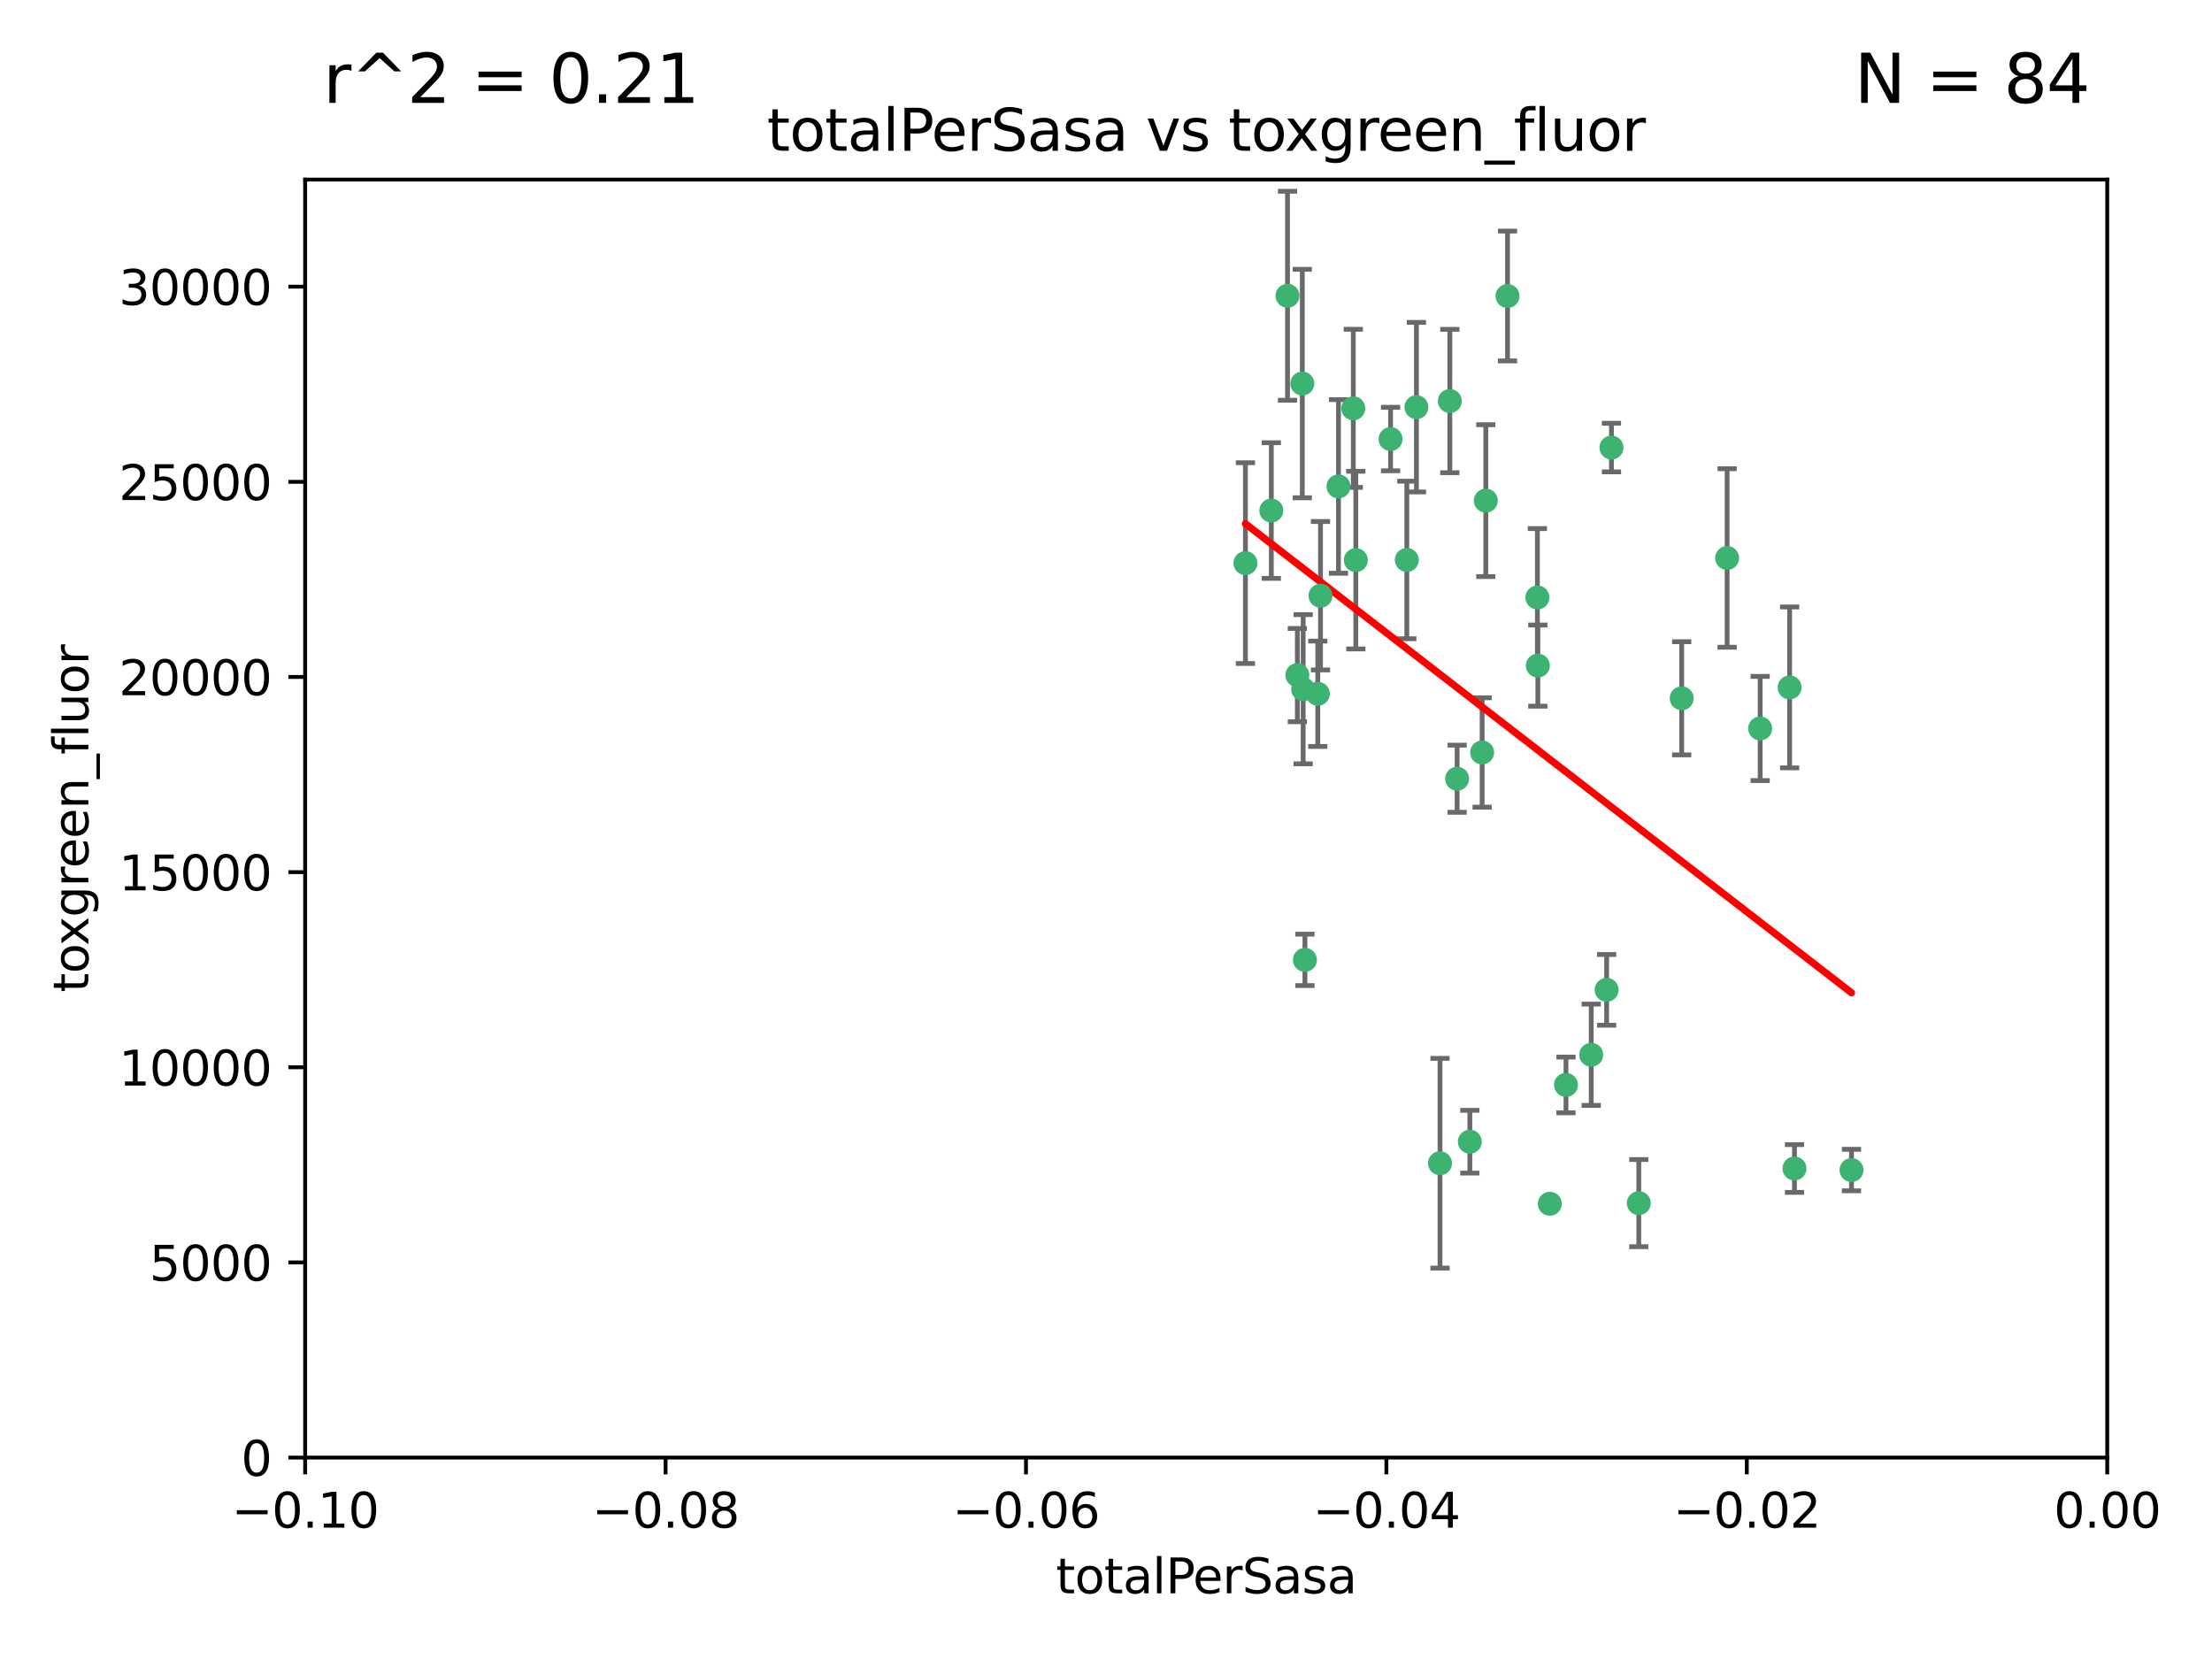 <?xml version="1.0" encoding="utf-8" standalone="no"?>
<!DOCTYPE svg PUBLIC "-//W3C//DTD SVG 1.1//EN"
  "http://www.w3.org/Graphics/SVG/1.1/DTD/svg11.dtd">
<svg xmlns:xlink="http://www.w3.org/1999/xlink" width="460.8pt" height="345.6pt" viewBox="0 0 460.8 345.6" xmlns="http://www.w3.org/2000/svg" version="1.1">
 <defs>
  <style type="text/css">*{stroke-linejoin: round; stroke-linecap: butt}</style>
 </defs>
 <g id="figure_1">
  <g id="patch_1">
   <path d="M 0 345.6 
L 460.8 345.6 
L 460.8 0 
L 0 0 
z
" style="fill: #ffffff"/>
  </g>
  <g id="axes_1">
   <g id="patch_2">
    <path d="M 63.571 303.64 
L 438.975 303.64 
L 438.975 37.411 
L 63.571 37.411 
z
" style="fill: #ffffff"/>
   </g>
   <g id="PathCollection_1">
    <defs>
     <path id="mf9edaa57d3" d="M 0 1.118 
C 0.297 1.118 0.581 1 0.791 0.791 
C 1 0.581 1.118 0.297 1.118 0 
C 1.118 -0.297 1 -0.581 0.791 -0.791 
C 0.581 -1 0.297 -1.118 0 -1.118 
C -0.297 -1.118 -0.581 -1 -0.791 -0.791 
C -1 -0.581 -1.118 -0.297 -1.118 0 
C -1.118 0.297 -1 0.581 -0.791 0.791 
C -0.581 1 -0.297 1.118 0 1.118 
z
" style="stroke: #3cb371"/>
    </defs>
    <g clip-path="url(#pc885de9220)">
     <use xlink:href="#mf9edaa57d3" x="268.211" y="61.614" style="fill: #3cb371; stroke: #3cb371"/>
     <use xlink:href="#mf9edaa57d3" x="275.085" y="124.1" style="fill: #3cb371; stroke: #3cb371"/>
     <use xlink:href="#mf9edaa57d3" x="264.836" y="106.358" style="fill: #3cb371; stroke: #3cb371"/>
     <use xlink:href="#mf9edaa57d3" x="271.293" y="79.9" style="fill: #3cb371; stroke: #3cb371"/>
     <use xlink:href="#mf9edaa57d3" x="281.916" y="85.062" style="fill: #3cb371; stroke: #3cb371"/>
     <use xlink:href="#mf9edaa57d3" x="270.262" y="140.634" style="fill: #3cb371; stroke: #3cb371"/>
     <use xlink:href="#mf9edaa57d3" x="259.444" y="117.306" style="fill: #3cb371; stroke: #3cb371"/>
     <use xlink:href="#mf9edaa57d3" x="278.828" y="101.33" style="fill: #3cb371; stroke: #3cb371"/>
     <use xlink:href="#mf9edaa57d3" x="271.473" y="143.574" style="fill: #3cb371; stroke: #3cb371"/>
     <use xlink:href="#mf9edaa57d3" x="295.068" y="84.817" style="fill: #3cb371; stroke: #3cb371"/>
     <use xlink:href="#mf9edaa57d3" x="282.441" y="116.682" style="fill: #3cb371; stroke: #3cb371"/>
     <use xlink:href="#mf9edaa57d3" x="289.681" y="91.463" style="fill: #3cb371; stroke: #3cb371"/>
     <use xlink:href="#mf9edaa57d3" x="302.023" y="83.54" style="fill: #3cb371; stroke: #3cb371"/>
     <use xlink:href="#mf9edaa57d3" x="299.98" y="242.324" style="fill: #3cb371; stroke: #3cb371"/>
     <use xlink:href="#mf9edaa57d3" x="335.696" y="93.237" style="fill: #3cb371; stroke: #3cb371"/>
     <use xlink:href="#mf9edaa57d3" x="293.065" y="116.65" style="fill: #3cb371; stroke: #3cb371"/>
     <use xlink:href="#mf9edaa57d3" x="314.046" y="61.664" style="fill: #3cb371; stroke: #3cb371"/>
     <use xlink:href="#mf9edaa57d3" x="274.522" y="144.527" style="fill: #3cb371; stroke: #3cb371"/>
     <use xlink:href="#mf9edaa57d3" x="271.842" y="199.958" style="fill: #3cb371; stroke: #3cb371"/>
     <use xlink:href="#mf9edaa57d3" x="309.521" y="104.293" style="fill: #3cb371; stroke: #3cb371"/>
     <use xlink:href="#mf9edaa57d3" x="308.755" y="156.754" style="fill: #3cb371; stroke: #3cb371"/>
     <use xlink:href="#mf9edaa57d3" x="341.39" y="250.635" style="fill: #3cb371; stroke: #3cb371"/>
     <use xlink:href="#mf9edaa57d3" x="320.359" y="138.657" style="fill: #3cb371; stroke: #3cb371"/>
     <use xlink:href="#mf9edaa57d3" x="320.27" y="124.464" style="fill: #3cb371; stroke: #3cb371"/>
     <use xlink:href="#mf9edaa57d3" x="322.853" y="250.767" style="fill: #3cb371; stroke: #3cb371"/>
     <use xlink:href="#mf9edaa57d3" x="306.194" y="237.838" style="fill: #3cb371; stroke: #3cb371"/>
     <use xlink:href="#mf9edaa57d3" x="303.545" y="162.223" style="fill: #3cb371; stroke: #3cb371"/>
     <use xlink:href="#mf9edaa57d3" x="326.223" y="226.007" style="fill: #3cb371; stroke: #3cb371"/>
     <use xlink:href="#mf9edaa57d3" x="334.691" y="206.203" style="fill: #3cb371; stroke: #3cb371"/>
     <use xlink:href="#mf9edaa57d3" x="350.329" y="145.468" style="fill: #3cb371; stroke: #3cb371"/>
     <use xlink:href="#mf9edaa57d3" x="331.48" y="219.726" style="fill: #3cb371; stroke: #3cb371"/>
     <use xlink:href="#mf9edaa57d3" x="372.811" y="143.2" style="fill: #3cb371; stroke: #3cb371"/>
     <use xlink:href="#mf9edaa57d3" x="359.792" y="116.24" style="fill: #3cb371; stroke: #3cb371"/>
     <use xlink:href="#mf9edaa57d3" x="373.823" y="243.416" style="fill: #3cb371; stroke: #3cb371"/>
     <use xlink:href="#mf9edaa57d3" x="385.701" y="243.742" style="fill: #3cb371; stroke: #3cb371"/>
     <use xlink:href="#mf9edaa57d3" x="366.674" y="151.755" style="fill: #3cb371; stroke: #3cb371"/>
    </g>
   </g>
   <g id="matplotlib.axis_1">
    <g id="xtick_1">
     <g id="line2d_1">
      <defs>
       <path id="mcc721083a8" d="M 0 0 
L 0 3.5 
" style="stroke: #000000; stroke-width: 0.8"/>
      </defs>
      <g>
       <use xlink:href="#mcc721083a8" x="63.571" y="303.64" style="stroke: #000000; stroke-width: 0.8"/>
      </g>
     </g>
     <g id="text_1">
      <!-- −0.10 -->
      <g transform="translate(48.249 318.238)scale(0.1 -0.1)">
       <defs>
        <path id="DejaVuSans-2212" d="M 678 2272 
L 4684 2272 
L 4684 1741 
L 678 1741 
L 678 2272 
z
" transform="scale(0.016)"/>
        <path id="DejaVuSans-30" d="M 2034 4250 
Q 1547 4250 1301 3770 
Q 1056 3291 1056 2328 
Q 1056 1369 1301 889 
Q 1547 409 2034 409 
Q 2525 409 2770 889 
Q 3016 1369 3016 2328 
Q 3016 3291 2770 3770 
Q 2525 4250 2034 4250 
z
M 2034 4750 
Q 2819 4750 3233 4129 
Q 3647 3509 3647 2328 
Q 3647 1150 3233 529 
Q 2819 -91 2034 -91 
Q 1250 -91 836 529 
Q 422 1150 422 2328 
Q 422 3509 836 4129 
Q 1250 4750 2034 4750 
z
" transform="scale(0.016)"/>
        <path id="DejaVuSans-2e" d="M 684 794 
L 1344 794 
L 1344 0 
L 684 0 
L 684 794 
z
" transform="scale(0.016)"/>
        <path id="DejaVuSans-31" d="M 794 531 
L 1825 531 
L 1825 4091 
L 703 3866 
L 703 4441 
L 1819 4666 
L 2450 4666 
L 2450 531 
L 3481 531 
L 3481 0 
L 794 0 
L 794 531 
z
" transform="scale(0.016)"/>
       </defs>
       <use xlink:href="#DejaVuSans-2212"/>
       <use xlink:href="#DejaVuSans-30" x="83.789"/>
       <use xlink:href="#DejaVuSans-2e" x="147.412"/>
       <use xlink:href="#DejaVuSans-31" x="179.199"/>
       <use xlink:href="#DejaVuSans-30" x="242.822"/>
      </g>
     </g>
    </g>
    <g id="xtick_2">
     <g id="line2d_2">
      <g>
       <use xlink:href="#mcc721083a8" x="138.652" y="303.64" style="stroke: #000000; stroke-width: 0.8"/>
      </g>
     </g>
     <g id="text_2">
      <!-- −0.08 -->
      <g transform="translate(123.329 318.238)scale(0.1 -0.1)">
       <defs>
        <path id="DejaVuSans-38" d="M 2034 2216 
Q 1584 2216 1326 1975 
Q 1069 1734 1069 1313 
Q 1069 891 1326 650 
Q 1584 409 2034 409 
Q 2484 409 2743 651 
Q 3003 894 3003 1313 
Q 3003 1734 2745 1975 
Q 2488 2216 2034 2216 
z
M 1403 2484 
Q 997 2584 770 2862 
Q 544 3141 544 3541 
Q 544 4100 942 4425 
Q 1341 4750 2034 4750 
Q 2731 4750 3128 4425 
Q 3525 4100 3525 3541 
Q 3525 3141 3298 2862 
Q 3072 2584 2669 2484 
Q 3125 2378 3379 2068 
Q 3634 1759 3634 1313 
Q 3634 634 3220 271 
Q 2806 -91 2034 -91 
Q 1263 -91 848 271 
Q 434 634 434 1313 
Q 434 1759 690 2068 
Q 947 2378 1403 2484 
z
M 1172 3481 
Q 1172 3119 1398 2916 
Q 1625 2713 2034 2713 
Q 2441 2713 2670 2916 
Q 2900 3119 2900 3481 
Q 2900 3844 2670 4047 
Q 2441 4250 2034 4250 
Q 1625 4250 1398 4047 
Q 1172 3844 1172 3481 
z
" transform="scale(0.016)"/>
       </defs>
       <use xlink:href="#DejaVuSans-2212"/>
       <use xlink:href="#DejaVuSans-30" x="83.789"/>
       <use xlink:href="#DejaVuSans-2e" x="147.412"/>
       <use xlink:href="#DejaVuSans-30" x="179.199"/>
       <use xlink:href="#DejaVuSans-38" x="242.822"/>
      </g>
     </g>
    </g>
    <g id="xtick_3">
     <g id="line2d_3">
      <g>
       <use xlink:href="#mcc721083a8" x="213.733" y="303.64" style="stroke: #000000; stroke-width: 0.8"/>
      </g>
     </g>
     <g id="text_3">
      <!-- −0.06 -->
      <g transform="translate(198.41 318.238)scale(0.1 -0.1)">
       <defs>
        <path id="DejaVuSans-36" d="M 2113 2584 
Q 1688 2584 1439 2293 
Q 1191 2003 1191 1497 
Q 1191 994 1439 701 
Q 1688 409 2113 409 
Q 2538 409 2786 701 
Q 3034 994 3034 1497 
Q 3034 2003 2786 2293 
Q 2538 2584 2113 2584 
z
M 3366 4563 
L 3366 3988 
Q 3128 4100 2886 4159 
Q 2644 4219 2406 4219 
Q 1781 4219 1451 3797 
Q 1122 3375 1075 2522 
Q 1259 2794 1537 2939 
Q 1816 3084 2150 3084 
Q 2853 3084 3261 2657 
Q 3669 2231 3669 1497 
Q 3669 778 3244 343 
Q 2819 -91 2113 -91 
Q 1303 -91 875 529 
Q 447 1150 447 2328 
Q 447 3434 972 4092 
Q 1497 4750 2381 4750 
Q 2619 4750 2861 4703 
Q 3103 4656 3366 4563 
z
" transform="scale(0.016)"/>
       </defs>
       <use xlink:href="#DejaVuSans-2212"/>
       <use xlink:href="#DejaVuSans-30" x="83.789"/>
       <use xlink:href="#DejaVuSans-2e" x="147.412"/>
       <use xlink:href="#DejaVuSans-30" x="179.199"/>
       <use xlink:href="#DejaVuSans-36" x="242.822"/>
      </g>
     </g>
    </g>
    <g id="xtick_4">
     <g id="line2d_4">
      <g>
       <use xlink:href="#mcc721083a8" x="288.813" y="303.64" style="stroke: #000000; stroke-width: 0.8"/>
      </g>
     </g>
     <g id="text_4">
      <!-- −0.04 -->
      <g transform="translate(273.491 318.238)scale(0.1 -0.1)">
       <defs>
        <path id="DejaVuSans-34" d="M 2419 4116 
L 825 1625 
L 2419 1625 
L 2419 4116 
z
M 2253 4666 
L 3047 4666 
L 3047 1625 
L 3713 1625 
L 3713 1100 
L 3047 1100 
L 3047 0 
L 2419 0 
L 2419 1100 
L 313 1100 
L 313 1709 
L 2253 4666 
z
" transform="scale(0.016)"/>
       </defs>
       <use xlink:href="#DejaVuSans-2212"/>
       <use xlink:href="#DejaVuSans-30" x="83.789"/>
       <use xlink:href="#DejaVuSans-2e" x="147.412"/>
       <use xlink:href="#DejaVuSans-30" x="179.199"/>
       <use xlink:href="#DejaVuSans-34" x="242.822"/>
      </g>
     </g>
    </g>
    <g id="xtick_5">
     <g id="line2d_5">
      <g>
       <use xlink:href="#mcc721083a8" x="363.894" y="303.64" style="stroke: #000000; stroke-width: 0.8"/>
      </g>
     </g>
     <g id="text_5">
      <!-- −0.02 -->
      <g transform="translate(348.572 318.238)scale(0.1 -0.1)">
       <defs>
        <path id="DejaVuSans-32" d="M 1228 531 
L 3431 531 
L 3431 0 
L 469 0 
L 469 531 
Q 828 903 1448 1529 
Q 2069 2156 2228 2338 
Q 2531 2678 2651 2914 
Q 2772 3150 2772 3378 
Q 2772 3750 2511 3984 
Q 2250 4219 1831 4219 
Q 1534 4219 1204 4116 
Q 875 4013 500 3803 
L 500 4441 
Q 881 4594 1212 4672 
Q 1544 4750 1819 4750 
Q 2544 4750 2975 4387 
Q 3406 4025 3406 3419 
Q 3406 3131 3298 2873 
Q 3191 2616 2906 2266 
Q 2828 2175 2409 1742 
Q 1991 1309 1228 531 
z
" transform="scale(0.016)"/>
       </defs>
       <use xlink:href="#DejaVuSans-2212"/>
       <use xlink:href="#DejaVuSans-30" x="83.789"/>
       <use xlink:href="#DejaVuSans-2e" x="147.412"/>
       <use xlink:href="#DejaVuSans-30" x="179.199"/>
       <use xlink:href="#DejaVuSans-32" x="242.822"/>
      </g>
     </g>
    </g>
    <g id="xtick_6">
     <g id="line2d_6">
      <g>
       <use xlink:href="#mcc721083a8" x="438.975" y="303.64" style="stroke: #000000; stroke-width: 0.8"/>
      </g>
     </g>
     <g id="text_6">
      <!-- 0.00 -->
      <g transform="translate(427.842 318.238)scale(0.1 -0.1)">
       <use xlink:href="#DejaVuSans-30"/>
       <use xlink:href="#DejaVuSans-2e" x="63.623"/>
       <use xlink:href="#DejaVuSans-30" x="95.41"/>
       <use xlink:href="#DejaVuSans-30" x="159.033"/>
      </g>
     </g>
    </g>
    <g id="text_7">
     <!-- totalPerSasa -->
     <g transform="translate(219.968 331.917)scale(0.1 -0.1)">
      <defs>
       <path id="DejaVuSans-74" d="M 1172 4494 
L 1172 3500 
L 2356 3500 
L 2356 3053 
L 1172 3053 
L 1172 1153 
Q 1172 725 1289 603 
Q 1406 481 1766 481 
L 2356 481 
L 2356 0 
L 1766 0 
Q 1100 0 847 248 
Q 594 497 594 1153 
L 594 3053 
L 172 3053 
L 172 3500 
L 594 3500 
L 594 4494 
L 1172 4494 
z
" transform="scale(0.016)"/>
       <path id="DejaVuSans-6f" d="M 1959 3097 
Q 1497 3097 1228 2736 
Q 959 2375 959 1747 
Q 959 1119 1226 758 
Q 1494 397 1959 397 
Q 2419 397 2687 759 
Q 2956 1122 2956 1747 
Q 2956 2369 2687 2733 
Q 2419 3097 1959 3097 
z
M 1959 3584 
Q 2709 3584 3137 3096 
Q 3566 2609 3566 1747 
Q 3566 888 3137 398 
Q 2709 -91 1959 -91 
Q 1206 -91 779 398 
Q 353 888 353 1747 
Q 353 2609 779 3096 
Q 1206 3584 1959 3584 
z
" transform="scale(0.016)"/>
       <path id="DejaVuSans-61" d="M 2194 1759 
Q 1497 1759 1228 1600 
Q 959 1441 959 1056 
Q 959 750 1161 570 
Q 1363 391 1709 391 
Q 2188 391 2477 730 
Q 2766 1069 2766 1631 
L 2766 1759 
L 2194 1759 
z
M 3341 1997 
L 3341 0 
L 2766 0 
L 2766 531 
Q 2569 213 2275 61 
Q 1981 -91 1556 -91 
Q 1019 -91 701 211 
Q 384 513 384 1019 
Q 384 1609 779 1909 
Q 1175 2209 1959 2209 
L 2766 2209 
L 2766 2266 
Q 2766 2663 2505 2880 
Q 2244 3097 1772 3097 
Q 1472 3097 1187 3025 
Q 903 2953 641 2809 
L 641 3341 
Q 956 3463 1253 3523 
Q 1550 3584 1831 3584 
Q 2591 3584 2966 3190 
Q 3341 2797 3341 1997 
z
" transform="scale(0.016)"/>
       <path id="DejaVuSans-6c" d="M 603 4863 
L 1178 4863 
L 1178 0 
L 603 0 
L 603 4863 
z
" transform="scale(0.016)"/>
       <path id="DejaVuSans-50" d="M 1259 4147 
L 1259 2394 
L 2053 2394 
Q 2494 2394 2734 2622 
Q 2975 2850 2975 3272 
Q 2975 3691 2734 3919 
Q 2494 4147 2053 4147 
L 1259 4147 
z
M 628 4666 
L 2053 4666 
Q 2838 4666 3239 4311 
Q 3641 3956 3641 3272 
Q 3641 2581 3239 2228 
Q 2838 1875 2053 1875 
L 1259 1875 
L 1259 0 
L 628 0 
L 628 4666 
z
" transform="scale(0.016)"/>
       <path id="DejaVuSans-65" d="M 3597 1894 
L 3597 1613 
L 953 1613 
Q 991 1019 1311 708 
Q 1631 397 2203 397 
Q 2534 397 2845 478 
Q 3156 559 3463 722 
L 3463 178 
Q 3153 47 2828 -22 
Q 2503 -91 2169 -91 
Q 1331 -91 842 396 
Q 353 884 353 1716 
Q 353 2575 817 3079 
Q 1281 3584 2069 3584 
Q 2775 3584 3186 3129 
Q 3597 2675 3597 1894 
z
M 3022 2063 
Q 3016 2534 2758 2815 
Q 2500 3097 2075 3097 
Q 1594 3097 1305 2825 
Q 1016 2553 972 2059 
L 3022 2063 
z
" transform="scale(0.016)"/>
       <path id="DejaVuSans-72" d="M 2631 2963 
Q 2534 3019 2420 3045 
Q 2306 3072 2169 3072 
Q 1681 3072 1420 2755 
Q 1159 2438 1159 1844 
L 1159 0 
L 581 0 
L 581 3500 
L 1159 3500 
L 1159 2956 
Q 1341 3275 1631 3429 
Q 1922 3584 2338 3584 
Q 2397 3584 2469 3576 
Q 2541 3569 2628 3553 
L 2631 2963 
z
" transform="scale(0.016)"/>
       <path id="DejaVuSans-53" d="M 3425 4513 
L 3425 3897 
Q 3066 4069 2747 4153 
Q 2428 4238 2131 4238 
Q 1616 4238 1336 4038 
Q 1056 3838 1056 3469 
Q 1056 3159 1242 3001 
Q 1428 2844 1947 2747 
L 2328 2669 
Q 3034 2534 3370 2195 
Q 3706 1856 3706 1288 
Q 3706 609 3251 259 
Q 2797 -91 1919 -91 
Q 1588 -91 1214 -16 
Q 841 59 441 206 
L 441 856 
Q 825 641 1194 531 
Q 1563 422 1919 422 
Q 2459 422 2753 634 
Q 3047 847 3047 1241 
Q 3047 1584 2836 1778 
Q 2625 1972 2144 2069 
L 1759 2144 
Q 1053 2284 737 2584 
Q 422 2884 422 3419 
Q 422 4038 858 4394 
Q 1294 4750 2059 4750 
Q 2388 4750 2728 4690 
Q 3069 4631 3425 4513 
z
" transform="scale(0.016)"/>
       <path id="DejaVuSans-73" d="M 2834 3397 
L 2834 2853 
Q 2591 2978 2328 3040 
Q 2066 3103 1784 3103 
Q 1356 3103 1142 2972 
Q 928 2841 928 2578 
Q 928 2378 1081 2264 
Q 1234 2150 1697 2047 
L 1894 2003 
Q 2506 1872 2764 1633 
Q 3022 1394 3022 966 
Q 3022 478 2636 193 
Q 2250 -91 1575 -91 
Q 1294 -91 989 -36 
Q 684 19 347 128 
L 347 722 
Q 666 556 975 473 
Q 1284 391 1588 391 
Q 1994 391 2212 530 
Q 2431 669 2431 922 
Q 2431 1156 2273 1281 
Q 2116 1406 1581 1522 
L 1381 1569 
Q 847 1681 609 1914 
Q 372 2147 372 2553 
Q 372 3047 722 3315 
Q 1072 3584 1716 3584 
Q 2034 3584 2315 3537 
Q 2597 3491 2834 3397 
z
" transform="scale(0.016)"/>
      </defs>
      <use xlink:href="#DejaVuSans-74"/>
      <use xlink:href="#DejaVuSans-6f" x="39.209"/>
      <use xlink:href="#DejaVuSans-74" x="100.391"/>
      <use xlink:href="#DejaVuSans-61" x="139.6"/>
      <use xlink:href="#DejaVuSans-6c" x="200.879"/>
      <use xlink:href="#DejaVuSans-50" x="228.662"/>
      <use xlink:href="#DejaVuSans-65" x="285.34"/>
      <use xlink:href="#DejaVuSans-72" x="346.863"/>
      <use xlink:href="#DejaVuSans-53" x="387.977"/>
      <use xlink:href="#DejaVuSans-61" x="451.453"/>
      <use xlink:href="#DejaVuSans-73" x="512.732"/>
      <use xlink:href="#DejaVuSans-61" x="564.832"/>
     </g>
    </g>
   </g>
   <g id="matplotlib.axis_2">
    <g id="ytick_1">
     <g id="line2d_7">
      <defs>
       <path id="m0c7125bc7c" d="M 0 0 
L -3.5 0 
" style="stroke: #000000; stroke-width: 0.8"/>
      </defs>
      <g>
       <use xlink:href="#m0c7125bc7c" x="63.571" y="303.64" style="stroke: #000000; stroke-width: 0.8"/>
      </g>
     </g>
     <g id="text_8">
      <!-- 0 -->
      <g transform="translate(50.209 307.439)scale(0.1 -0.1)">
       <use xlink:href="#DejaVuSans-30"/>
      </g>
     </g>
    </g>
    <g id="ytick_2">
     <g id="line2d_8">
      <g>
       <use xlink:href="#m0c7125bc7c" x="63.571" y="262.986" style="stroke: #000000; stroke-width: 0.8"/>
      </g>
     </g>
     <g id="text_9">
      <!-- 5000 -->
      <g transform="translate(31.121 266.786)scale(0.1 -0.1)">
       <defs>
        <path id="DejaVuSans-35" d="M 691 4666 
L 3169 4666 
L 3169 4134 
L 1269 4134 
L 1269 2991 
Q 1406 3038 1543 3061 
Q 1681 3084 1819 3084 
Q 2600 3084 3056 2656 
Q 3513 2228 3513 1497 
Q 3513 744 3044 326 
Q 2575 -91 1722 -91 
Q 1428 -91 1123 -41 
Q 819 9 494 109 
L 494 744 
Q 775 591 1075 516 
Q 1375 441 1709 441 
Q 2250 441 2565 725 
Q 2881 1009 2881 1497 
Q 2881 1984 2565 2268 
Q 2250 2553 1709 2553 
Q 1456 2553 1204 2497 
Q 953 2441 691 2322 
L 691 4666 
z
" transform="scale(0.016)"/>
       </defs>
       <use xlink:href="#DejaVuSans-35"/>
       <use xlink:href="#DejaVuSans-30" x="63.623"/>
       <use xlink:href="#DejaVuSans-30" x="127.246"/>
       <use xlink:href="#DejaVuSans-30" x="190.869"/>
      </g>
     </g>
    </g>
    <g id="ytick_3">
     <g id="line2d_9">
      <g>
       <use xlink:href="#m0c7125bc7c" x="63.571" y="222.333" style="stroke: #000000; stroke-width: 0.8"/>
      </g>
     </g>
     <g id="text_10">
      <!-- 10000 -->
      <g transform="translate(24.759 226.132)scale(0.1 -0.1)">
       <use xlink:href="#DejaVuSans-31"/>
       <use xlink:href="#DejaVuSans-30" x="63.623"/>
       <use xlink:href="#DejaVuSans-30" x="127.246"/>
       <use xlink:href="#DejaVuSans-30" x="190.869"/>
       <use xlink:href="#DejaVuSans-30" x="254.492"/>
      </g>
     </g>
    </g>
    <g id="ytick_4">
     <g id="line2d_10">
      <g>
       <use xlink:href="#m0c7125bc7c" x="63.571" y="181.679" style="stroke: #000000; stroke-width: 0.8"/>
      </g>
     </g>
     <g id="text_11">
      <!-- 15000 -->
      <g transform="translate(24.759 185.478)scale(0.1 -0.1)">
       <use xlink:href="#DejaVuSans-31"/>
       <use xlink:href="#DejaVuSans-35" x="63.623"/>
       <use xlink:href="#DejaVuSans-30" x="127.246"/>
       <use xlink:href="#DejaVuSans-30" x="190.869"/>
       <use xlink:href="#DejaVuSans-30" x="254.492"/>
      </g>
     </g>
    </g>
    <g id="ytick_5">
     <g id="line2d_11">
      <g>
       <use xlink:href="#m0c7125bc7c" x="63.571" y="141.026" style="stroke: #000000; stroke-width: 0.8"/>
      </g>
     </g>
     <g id="text_12">
      <!-- 20000 -->
      <g transform="translate(24.759 144.825)scale(0.1 -0.1)">
       <use xlink:href="#DejaVuSans-32"/>
       <use xlink:href="#DejaVuSans-30" x="63.623"/>
       <use xlink:href="#DejaVuSans-30" x="127.246"/>
       <use xlink:href="#DejaVuSans-30" x="190.869"/>
       <use xlink:href="#DejaVuSans-30" x="254.492"/>
      </g>
     </g>
    </g>
    <g id="ytick_6">
     <g id="line2d_12">
      <g>
       <use xlink:href="#m0c7125bc7c" x="63.571" y="100.372" style="stroke: #000000; stroke-width: 0.8"/>
      </g>
     </g>
     <g id="text_13">
      <!-- 25000 -->
      <g transform="translate(24.759 104.171)scale(0.1 -0.1)">
       <use xlink:href="#DejaVuSans-32"/>
       <use xlink:href="#DejaVuSans-35" x="63.623"/>
       <use xlink:href="#DejaVuSans-30" x="127.246"/>
       <use xlink:href="#DejaVuSans-30" x="190.869"/>
       <use xlink:href="#DejaVuSans-30" x="254.492"/>
      </g>
     </g>
    </g>
    <g id="ytick_7">
     <g id="line2d_13">
      <g>
       <use xlink:href="#m0c7125bc7c" x="63.571" y="59.718" style="stroke: #000000; stroke-width: 0.8"/>
      </g>
     </g>
     <g id="text_14">
      <!-- 30000 -->
      <g transform="translate(24.759 63.518)scale(0.1 -0.1)">
       <defs>
        <path id="DejaVuSans-33" d="M 2597 2516 
Q 3050 2419 3304 2112 
Q 3559 1806 3559 1356 
Q 3559 666 3084 287 
Q 2609 -91 1734 -91 
Q 1441 -91 1130 -33 
Q 819 25 488 141 
L 488 750 
Q 750 597 1062 519 
Q 1375 441 1716 441 
Q 2309 441 2620 675 
Q 2931 909 2931 1356 
Q 2931 1769 2642 2001 
Q 2353 2234 1838 2234 
L 1294 2234 
L 1294 2753 
L 1863 2753 
Q 2328 2753 2575 2939 
Q 2822 3125 2822 3475 
Q 2822 3834 2567 4026 
Q 2313 4219 1838 4219 
Q 1578 4219 1281 4162 
Q 984 4106 628 3988 
L 628 4550 
Q 988 4650 1302 4700 
Q 1616 4750 1894 4750 
Q 2613 4750 3031 4423 
Q 3450 4097 3450 3541 
Q 3450 3153 3228 2886 
Q 3006 2619 2597 2516 
z
" transform="scale(0.016)"/>
       </defs>
       <use xlink:href="#DejaVuSans-33"/>
       <use xlink:href="#DejaVuSans-30" x="63.623"/>
       <use xlink:href="#DejaVuSans-30" x="127.246"/>
       <use xlink:href="#DejaVuSans-30" x="190.869"/>
       <use xlink:href="#DejaVuSans-30" x="254.492"/>
      </g>
     </g>
    </g>
    <g id="text_15">
     <!-- toxgreen_fluor -->
     <g transform="translate(18.401 206.72)rotate(-90)scale(0.1 -0.1)">
      <defs>
       <path id="DejaVuSans-78" d="M 3513 3500 
L 2247 1797 
L 3578 0 
L 2900 0 
L 1881 1375 
L 863 0 
L 184 0 
L 1544 1831 
L 300 3500 
L 978 3500 
L 1906 2253 
L 2834 3500 
L 3513 3500 
z
" transform="scale(0.016)"/>
       <path id="DejaVuSans-67" d="M 2906 1791 
Q 2906 2416 2648 2759 
Q 2391 3103 1925 3103 
Q 1463 3103 1205 2759 
Q 947 2416 947 1791 
Q 947 1169 1205 825 
Q 1463 481 1925 481 
Q 2391 481 2648 825 
Q 2906 1169 2906 1791 
z
M 3481 434 
Q 3481 -459 3084 -895 
Q 2688 -1331 1869 -1331 
Q 1566 -1331 1297 -1286 
Q 1028 -1241 775 -1147 
L 775 -588 
Q 1028 -725 1275 -790 
Q 1522 -856 1778 -856 
Q 2344 -856 2625 -561 
Q 2906 -266 2906 331 
L 2906 616 
Q 2728 306 2450 153 
Q 2172 0 1784 0 
Q 1141 0 747 490 
Q 353 981 353 1791 
Q 353 2603 747 3093 
Q 1141 3584 1784 3584 
Q 2172 3584 2450 3431 
Q 2728 3278 2906 2969 
L 2906 3500 
L 3481 3500 
L 3481 434 
z
" transform="scale(0.016)"/>
       <path id="DejaVuSans-6e" d="M 3513 2113 
L 3513 0 
L 2938 0 
L 2938 2094 
Q 2938 2591 2744 2837 
Q 2550 3084 2163 3084 
Q 1697 3084 1428 2787 
Q 1159 2491 1159 1978 
L 1159 0 
L 581 0 
L 581 3500 
L 1159 3500 
L 1159 2956 
Q 1366 3272 1645 3428 
Q 1925 3584 2291 3584 
Q 2894 3584 3203 3211 
Q 3513 2838 3513 2113 
z
" transform="scale(0.016)"/>
       <path id="DejaVuSans-5f" d="M 3263 -1063 
L 3263 -1509 
L -63 -1509 
L -63 -1063 
L 3263 -1063 
z
" transform="scale(0.016)"/>
       <path id="DejaVuSans-66" d="M 2375 4863 
L 2375 4384 
L 1825 4384 
Q 1516 4384 1395 4259 
Q 1275 4134 1275 3809 
L 1275 3500 
L 2222 3500 
L 2222 3053 
L 1275 3053 
L 1275 0 
L 697 0 
L 697 3053 
L 147 3053 
L 147 3500 
L 697 3500 
L 697 3744 
Q 697 4328 969 4595 
Q 1241 4863 1831 4863 
L 2375 4863 
z
" transform="scale(0.016)"/>
       <path id="DejaVuSans-75" d="M 544 1381 
L 544 3500 
L 1119 3500 
L 1119 1403 
Q 1119 906 1312 657 
Q 1506 409 1894 409 
Q 2359 409 2629 706 
Q 2900 1003 2900 1516 
L 2900 3500 
L 3475 3500 
L 3475 0 
L 2900 0 
L 2900 538 
Q 2691 219 2414 64 
Q 2138 -91 1772 -91 
Q 1169 -91 856 284 
Q 544 659 544 1381 
z
M 1991 3584 
L 1991 3584 
z
" transform="scale(0.016)"/>
      </defs>
      <use xlink:href="#DejaVuSans-74"/>
      <use xlink:href="#DejaVuSans-6f" x="39.209"/>
      <use xlink:href="#DejaVuSans-78" x="97.266"/>
      <use xlink:href="#DejaVuSans-67" x="156.445"/>
      <use xlink:href="#DejaVuSans-72" x="219.922"/>
      <use xlink:href="#DejaVuSans-65" x="258.785"/>
      <use xlink:href="#DejaVuSans-65" x="320.309"/>
      <use xlink:href="#DejaVuSans-6e" x="381.832"/>
      <use xlink:href="#DejaVuSans-5f" x="445.211"/>
      <use xlink:href="#DejaVuSans-66" x="495.211"/>
      <use xlink:href="#DejaVuSans-6c" x="530.416"/>
      <use xlink:href="#DejaVuSans-75" x="558.199"/>
      <use xlink:href="#DejaVuSans-6f" x="621.578"/>
      <use xlink:href="#DejaVuSans-72" x="682.76"/>
     </g>
    </g>
   </g>
   <g id="LineCollection_1">
    <path d="M 268.211 83.38 
L 268.211 39.848 
" clip-path="url(#pc885de9220)" style="fill: none; stroke: #696969"/>
    <path d="M 275.085 139.562 
L 275.085 108.638 
" clip-path="url(#pc885de9220)" style="fill: none; stroke: #696969"/>
    <path d="M 264.836 120.489 
L 264.836 92.227 
" clip-path="url(#pc885de9220)" style="fill: none; stroke: #696969"/>
    <path d="M 271.293 103.698 
L 271.293 56.102 
" clip-path="url(#pc885de9220)" style="fill: none; stroke: #696969"/>
    <path d="M 281.916 101.528 
L 281.916 68.595 
" clip-path="url(#pc885de9220)" style="fill: none; stroke: #696969"/>
    <path d="M 270.262 150.349 
L 270.262 130.92 
" clip-path="url(#pc885de9220)" style="fill: none; stroke: #696969"/>
    <path d="M 259.444 138.218 
L 259.444 96.393 
" clip-path="url(#pc885de9220)" style="fill: none; stroke: #696969"/>
    <path d="M 278.828 119.415 
L 278.828 83.245 
" clip-path="url(#pc885de9220)" style="fill: none; stroke: #696969"/>
    <path d="M 271.473 159.116 
L 271.473 128.031 
" clip-path="url(#pc885de9220)" style="fill: none; stroke: #696969"/>
    <path d="M 295.068 102.476 
L 295.068 67.157 
" clip-path="url(#pc885de9220)" style="fill: none; stroke: #696969"/>
    <path d="M 282.441 135.19 
L 282.441 98.175 
" clip-path="url(#pc885de9220)" style="fill: none; stroke: #696969"/>
    <path d="M 289.681 98.075 
L 289.681 84.85 
" clip-path="url(#pc885de9220)" style="fill: none; stroke: #696969"/>
    <path d="M 302.023 98.468 
L 302.023 68.613 
" clip-path="url(#pc885de9220)" style="fill: none; stroke: #696969"/>
    <path d="M 299.98 264.166 
L 299.98 220.481 
" clip-path="url(#pc885de9220)" style="fill: none; stroke: #696969"/>
    <path d="M 335.696 98.3 
L 335.696 88.175 
" clip-path="url(#pc885de9220)" style="fill: none; stroke: #696969"/>
    <path d="M 293.065 133.058 
L 293.065 100.243 
" clip-path="url(#pc885de9220)" style="fill: none; stroke: #696969"/>
    <path d="M 314.046 75.185 
L 314.046 48.142 
" clip-path="url(#pc885de9220)" style="fill: none; stroke: #696969"/>
    <path d="M 274.522 155.498 
L 274.522 133.556 
" clip-path="url(#pc885de9220)" style="fill: none; stroke: #696969"/>
    <path d="M 271.842 205.31 
L 271.842 194.605 
" clip-path="url(#pc885de9220)" style="fill: none; stroke: #696969"/>
    <path d="M 309.521 120.111 
L 309.521 88.475 
" clip-path="url(#pc885de9220)" style="fill: none; stroke: #696969"/>
    <path d="M 308.755 168.148 
L 308.755 145.359 
" clip-path="url(#pc885de9220)" style="fill: none; stroke: #696969"/>
    <path d="M 341.39 259.717 
L 341.39 241.553 
" clip-path="url(#pc885de9220)" style="fill: none; stroke: #696969"/>
    <path d="M 320.359 147.112 
L 320.359 130.202 
" clip-path="url(#pc885de9220)" style="fill: none; stroke: #696969"/>
    <path d="M 320.27 138.816 
L 320.27 110.112 
" clip-path="url(#pc885de9220)" style="fill: none; stroke: #696969"/>
    <path d="M 322.853 251.458 
L 322.853 250.077 
" clip-path="url(#pc885de9220)" style="fill: none; stroke: #696969"/>
    <path d="M 306.194 244.374 
L 306.194 231.301 
" clip-path="url(#pc885de9220)" style="fill: none; stroke: #696969"/>
    <path d="M 303.545 169.217 
L 303.545 155.229 
" clip-path="url(#pc885de9220)" style="fill: none; stroke: #696969"/>
    <path d="M 326.223 231.811 
L 326.223 220.203 
" clip-path="url(#pc885de9220)" style="fill: none; stroke: #696969"/>
    <path d="M 334.691 213.569 
L 334.691 198.836 
" clip-path="url(#pc885de9220)" style="fill: none; stroke: #696969"/>
    <path d="M 350.329 157.254 
L 350.329 133.683 
" clip-path="url(#pc885de9220)" style="fill: none; stroke: #696969"/>
    <path d="M 331.48 230.277 
L 331.48 209.176 
" clip-path="url(#pc885de9220)" style="fill: none; stroke: #696969"/>
    <path d="M 372.811 159.961 
L 372.811 126.439 
" clip-path="url(#pc885de9220)" style="fill: none; stroke: #696969"/>
    <path d="M 359.792 134.83 
L 359.792 97.649 
" clip-path="url(#pc885de9220)" style="fill: none; stroke: #696969"/>
    <path d="M 373.823 248.392 
L 373.823 238.44 
" clip-path="url(#pc885de9220)" style="fill: none; stroke: #696969"/>
    <path d="M 385.701 248.063 
L 385.701 239.42 
" clip-path="url(#pc885de9220)" style="fill: none; stroke: #696969"/>
    <path d="M 366.674 162.606 
L 366.674 140.905 
" clip-path="url(#pc885de9220)" style="fill: none; stroke: #696969"/>
   </g>
   <g id="line2d_14">
    <defs>
     <path id="ma1435a195d" d="M 2 0 
L -2 -0 
" style="stroke: #696969"/>
    </defs>
    <g clip-path="url(#pc885de9220)">
     <use xlink:href="#ma1435a195d" x="268.211" y="83.38" style="fill: #696969; stroke: #696969"/>
     <use xlink:href="#ma1435a195d" x="275.085" y="139.562" style="fill: #696969; stroke: #696969"/>
     <use xlink:href="#ma1435a195d" x="264.836" y="120.489" style="fill: #696969; stroke: #696969"/>
     <use xlink:href="#ma1435a195d" x="271.293" y="103.698" style="fill: #696969; stroke: #696969"/>
     <use xlink:href="#ma1435a195d" x="281.916" y="101.528" style="fill: #696969; stroke: #696969"/>
     <use xlink:href="#ma1435a195d" x="270.262" y="150.349" style="fill: #696969; stroke: #696969"/>
     <use xlink:href="#ma1435a195d" x="259.444" y="138.218" style="fill: #696969; stroke: #696969"/>
     <use xlink:href="#ma1435a195d" x="278.828" y="119.415" style="fill: #696969; stroke: #696969"/>
     <use xlink:href="#ma1435a195d" x="271.473" y="159.116" style="fill: #696969; stroke: #696969"/>
     <use xlink:href="#ma1435a195d" x="295.068" y="102.476" style="fill: #696969; stroke: #696969"/>
     <use xlink:href="#ma1435a195d" x="282.441" y="135.19" style="fill: #696969; stroke: #696969"/>
     <use xlink:href="#ma1435a195d" x="289.681" y="98.075" style="fill: #696969; stroke: #696969"/>
     <use xlink:href="#ma1435a195d" x="302.023" y="98.468" style="fill: #696969; stroke: #696969"/>
     <use xlink:href="#ma1435a195d" x="299.98" y="264.166" style="fill: #696969; stroke: #696969"/>
     <use xlink:href="#ma1435a195d" x="335.696" y="98.3" style="fill: #696969; stroke: #696969"/>
     <use xlink:href="#ma1435a195d" x="293.065" y="133.058" style="fill: #696969; stroke: #696969"/>
     <use xlink:href="#ma1435a195d" x="314.046" y="75.185" style="fill: #696969; stroke: #696969"/>
     <use xlink:href="#ma1435a195d" x="274.522" y="155.498" style="fill: #696969; stroke: #696969"/>
     <use xlink:href="#ma1435a195d" x="271.842" y="205.31" style="fill: #696969; stroke: #696969"/>
     <use xlink:href="#ma1435a195d" x="309.521" y="120.111" style="fill: #696969; stroke: #696969"/>
     <use xlink:href="#ma1435a195d" x="308.755" y="168.148" style="fill: #696969; stroke: #696969"/>
     <use xlink:href="#ma1435a195d" x="341.39" y="259.717" style="fill: #696969; stroke: #696969"/>
     <use xlink:href="#ma1435a195d" x="320.359" y="147.112" style="fill: #696969; stroke: #696969"/>
     <use xlink:href="#ma1435a195d" x="320.27" y="138.816" style="fill: #696969; stroke: #696969"/>
     <use xlink:href="#ma1435a195d" x="322.853" y="251.458" style="fill: #696969; stroke: #696969"/>
     <use xlink:href="#ma1435a195d" x="306.194" y="244.374" style="fill: #696969; stroke: #696969"/>
     <use xlink:href="#ma1435a195d" x="303.545" y="169.217" style="fill: #696969; stroke: #696969"/>
     <use xlink:href="#ma1435a195d" x="326.223" y="231.811" style="fill: #696969; stroke: #696969"/>
     <use xlink:href="#ma1435a195d" x="334.691" y="213.569" style="fill: #696969; stroke: #696969"/>
     <use xlink:href="#ma1435a195d" x="350.329" y="157.254" style="fill: #696969; stroke: #696969"/>
     <use xlink:href="#ma1435a195d" x="331.48" y="230.277" style="fill: #696969; stroke: #696969"/>
     <use xlink:href="#ma1435a195d" x="372.811" y="159.961" style="fill: #696969; stroke: #696969"/>
     <use xlink:href="#ma1435a195d" x="359.792" y="134.83" style="fill: #696969; stroke: #696969"/>
     <use xlink:href="#ma1435a195d" x="373.823" y="248.392" style="fill: #696969; stroke: #696969"/>
     <use xlink:href="#ma1435a195d" x="385.701" y="248.063" style="fill: #696969; stroke: #696969"/>
     <use xlink:href="#ma1435a195d" x="366.674" y="162.606" style="fill: #696969; stroke: #696969"/>
    </g>
   </g>
   <g id="line2d_15">
    <g clip-path="url(#pc885de9220)">
     <use xlink:href="#ma1435a195d" x="268.211" y="39.848" style="fill: #696969; stroke: #696969"/>
     <use xlink:href="#ma1435a195d" x="275.085" y="108.638" style="fill: #696969; stroke: #696969"/>
     <use xlink:href="#ma1435a195d" x="264.836" y="92.227" style="fill: #696969; stroke: #696969"/>
     <use xlink:href="#ma1435a195d" x="271.293" y="56.102" style="fill: #696969; stroke: #696969"/>
     <use xlink:href="#ma1435a195d" x="281.916" y="68.595" style="fill: #696969; stroke: #696969"/>
     <use xlink:href="#ma1435a195d" x="270.262" y="130.92" style="fill: #696969; stroke: #696969"/>
     <use xlink:href="#ma1435a195d" x="259.444" y="96.393" style="fill: #696969; stroke: #696969"/>
     <use xlink:href="#ma1435a195d" x="278.828" y="83.245" style="fill: #696969; stroke: #696969"/>
     <use xlink:href="#ma1435a195d" x="271.473" y="128.031" style="fill: #696969; stroke: #696969"/>
     <use xlink:href="#ma1435a195d" x="295.068" y="67.157" style="fill: #696969; stroke: #696969"/>
     <use xlink:href="#ma1435a195d" x="282.441" y="98.175" style="fill: #696969; stroke: #696969"/>
     <use xlink:href="#ma1435a195d" x="289.681" y="84.85" style="fill: #696969; stroke: #696969"/>
     <use xlink:href="#ma1435a195d" x="302.023" y="68.613" style="fill: #696969; stroke: #696969"/>
     <use xlink:href="#ma1435a195d" x="299.98" y="220.481" style="fill: #696969; stroke: #696969"/>
     <use xlink:href="#ma1435a195d" x="335.696" y="88.175" style="fill: #696969; stroke: #696969"/>
     <use xlink:href="#ma1435a195d" x="293.065" y="100.243" style="fill: #696969; stroke: #696969"/>
     <use xlink:href="#ma1435a195d" x="314.046" y="48.142" style="fill: #696969; stroke: #696969"/>
     <use xlink:href="#ma1435a195d" x="274.522" y="133.556" style="fill: #696969; stroke: #696969"/>
     <use xlink:href="#ma1435a195d" x="271.842" y="194.605" style="fill: #696969; stroke: #696969"/>
     <use xlink:href="#ma1435a195d" x="309.521" y="88.475" style="fill: #696969; stroke: #696969"/>
     <use xlink:href="#ma1435a195d" x="308.755" y="145.359" style="fill: #696969; stroke: #696969"/>
     <use xlink:href="#ma1435a195d" x="341.39" y="241.553" style="fill: #696969; stroke: #696969"/>
     <use xlink:href="#ma1435a195d" x="320.359" y="130.202" style="fill: #696969; stroke: #696969"/>
     <use xlink:href="#ma1435a195d" x="320.27" y="110.112" style="fill: #696969; stroke: #696969"/>
     <use xlink:href="#ma1435a195d" x="322.853" y="250.077" style="fill: #696969; stroke: #696969"/>
     <use xlink:href="#ma1435a195d" x="306.194" y="231.301" style="fill: #696969; stroke: #696969"/>
     <use xlink:href="#ma1435a195d" x="303.545" y="155.229" style="fill: #696969; stroke: #696969"/>
     <use xlink:href="#ma1435a195d" x="326.223" y="220.203" style="fill: #696969; stroke: #696969"/>
     <use xlink:href="#ma1435a195d" x="334.691" y="198.836" style="fill: #696969; stroke: #696969"/>
     <use xlink:href="#ma1435a195d" x="350.329" y="133.683" style="fill: #696969; stroke: #696969"/>
     <use xlink:href="#ma1435a195d" x="331.48" y="209.176" style="fill: #696969; stroke: #696969"/>
     <use xlink:href="#ma1435a195d" x="372.811" y="126.439" style="fill: #696969; stroke: #696969"/>
     <use xlink:href="#ma1435a195d" x="359.792" y="97.649" style="fill: #696969; stroke: #696969"/>
     <use xlink:href="#ma1435a195d" x="373.823" y="238.44" style="fill: #696969; stroke: #696969"/>
     <use xlink:href="#ma1435a195d" x="385.701" y="239.42" style="fill: #696969; stroke: #696969"/>
     <use xlink:href="#ma1435a195d" x="366.674" y="140.905" style="fill: #696969; stroke: #696969"/>
    </g>
   </g>
   <g id="line2d_16">
    <path d="M 268.211 115.887 
L 275.085 121.206 
L 264.836 113.275 
L 271.293 118.272 
L 281.916 126.493 
L 270.262 117.474 
L 259.444 109.102 
L 278.828 124.103 
L 271.473 118.411 
L 295.068 136.671 
L 282.441 126.899 
L 289.681 132.502 
L 302.023 142.053 
L 299.98 140.472 
L 335.696 168.112 
L 293.065 135.121 
L 314.046 151.358 
L 274.522 120.771 
L 271.842 118.696 
L 309.521 147.856 
L 308.755 147.263 
L 341.39 172.519 
L 320.359 156.243 
L 320.27 156.174 
L 322.853 158.173 
L 306.194 145.281 
L 303.545 143.231 
L 326.223 160.781 
L 334.691 167.334 
L 350.329 179.436 
L 331.48 164.849 
L 372.811 196.835 
L 359.792 186.759 
L 373.823 197.618 
L 385.701 206.81 
L 366.674 192.085 
" clip-path="url(#pc885de9220)" style="fill: none; stroke: #ff0000; stroke-width: 1.5; stroke-linecap: square"/>
   </g>
   <g id="line2d_17">
    <defs>
     <path id="m414dda60f2" d="M 0 2 
C 0.53 2 1.039 1.789 1.414 1.414 
C 1.789 1.039 2 0.53 2 0 
C 2 -0.53 1.789 -1.039 1.414 -1.414 
C 1.039 -1.789 0.53 -2 0 -2 
C -0.53 -2 -1.039 -1.789 -1.414 -1.414 
C -1.789 -1.039 -2 -0.53 -2 0 
C -2 0.53 -1.789 1.039 -1.414 1.414 
C -1.039 1.789 -0.53 2 0 2 
z
" style="stroke: #3cb371"/>
    </defs>
    <g clip-path="url(#pc885de9220)">
     <use xlink:href="#m414dda60f2" x="268.211" y="61.614" style="fill: #3cb371; stroke: #3cb371"/>
     <use xlink:href="#m414dda60f2" x="275.085" y="124.1" style="fill: #3cb371; stroke: #3cb371"/>
     <use xlink:href="#m414dda60f2" x="264.836" y="106.358" style="fill: #3cb371; stroke: #3cb371"/>
     <use xlink:href="#m414dda60f2" x="271.293" y="79.9" style="fill: #3cb371; stroke: #3cb371"/>
     <use xlink:href="#m414dda60f2" x="281.916" y="85.062" style="fill: #3cb371; stroke: #3cb371"/>
     <use xlink:href="#m414dda60f2" x="270.262" y="140.634" style="fill: #3cb371; stroke: #3cb371"/>
     <use xlink:href="#m414dda60f2" x="259.444" y="117.306" style="fill: #3cb371; stroke: #3cb371"/>
     <use xlink:href="#m414dda60f2" x="278.828" y="101.33" style="fill: #3cb371; stroke: #3cb371"/>
     <use xlink:href="#m414dda60f2" x="271.473" y="143.574" style="fill: #3cb371; stroke: #3cb371"/>
     <use xlink:href="#m414dda60f2" x="295.068" y="84.817" style="fill: #3cb371; stroke: #3cb371"/>
     <use xlink:href="#m414dda60f2" x="282.441" y="116.682" style="fill: #3cb371; stroke: #3cb371"/>
     <use xlink:href="#m414dda60f2" x="289.681" y="91.463" style="fill: #3cb371; stroke: #3cb371"/>
     <use xlink:href="#m414dda60f2" x="302.023" y="83.54" style="fill: #3cb371; stroke: #3cb371"/>
     <use xlink:href="#m414dda60f2" x="299.98" y="242.324" style="fill: #3cb371; stroke: #3cb371"/>
     <use xlink:href="#m414dda60f2" x="335.696" y="93.237" style="fill: #3cb371; stroke: #3cb371"/>
     <use xlink:href="#m414dda60f2" x="293.065" y="116.65" style="fill: #3cb371; stroke: #3cb371"/>
     <use xlink:href="#m414dda60f2" x="314.046" y="61.664" style="fill: #3cb371; stroke: #3cb371"/>
     <use xlink:href="#m414dda60f2" x="274.522" y="144.527" style="fill: #3cb371; stroke: #3cb371"/>
     <use xlink:href="#m414dda60f2" x="271.842" y="199.958" style="fill: #3cb371; stroke: #3cb371"/>
     <use xlink:href="#m414dda60f2" x="309.521" y="104.293" style="fill: #3cb371; stroke: #3cb371"/>
     <use xlink:href="#m414dda60f2" x="308.755" y="156.754" style="fill: #3cb371; stroke: #3cb371"/>
     <use xlink:href="#m414dda60f2" x="341.39" y="250.635" style="fill: #3cb371; stroke: #3cb371"/>
     <use xlink:href="#m414dda60f2" x="320.359" y="138.657" style="fill: #3cb371; stroke: #3cb371"/>
     <use xlink:href="#m414dda60f2" x="320.27" y="124.464" style="fill: #3cb371; stroke: #3cb371"/>
     <use xlink:href="#m414dda60f2" x="322.853" y="250.767" style="fill: #3cb371; stroke: #3cb371"/>
     <use xlink:href="#m414dda60f2" x="306.194" y="237.838" style="fill: #3cb371; stroke: #3cb371"/>
     <use xlink:href="#m414dda60f2" x="303.545" y="162.223" style="fill: #3cb371; stroke: #3cb371"/>
     <use xlink:href="#m414dda60f2" x="326.223" y="226.007" style="fill: #3cb371; stroke: #3cb371"/>
     <use xlink:href="#m414dda60f2" x="334.691" y="206.203" style="fill: #3cb371; stroke: #3cb371"/>
     <use xlink:href="#m414dda60f2" x="350.329" y="145.468" style="fill: #3cb371; stroke: #3cb371"/>
     <use xlink:href="#m414dda60f2" x="331.48" y="219.726" style="fill: #3cb371; stroke: #3cb371"/>
     <use xlink:href="#m414dda60f2" x="372.811" y="143.2" style="fill: #3cb371; stroke: #3cb371"/>
     <use xlink:href="#m414dda60f2" x="359.792" y="116.24" style="fill: #3cb371; stroke: #3cb371"/>
     <use xlink:href="#m414dda60f2" x="373.823" y="243.416" style="fill: #3cb371; stroke: #3cb371"/>
     <use xlink:href="#m414dda60f2" x="385.701" y="243.742" style="fill: #3cb371; stroke: #3cb371"/>
     <use xlink:href="#m414dda60f2" x="366.674" y="151.755" style="fill: #3cb371; stroke: #3cb371"/>
    </g>
   </g>
   <g id="patch_3">
    <path d="M 63.571 303.64 
L 63.571 37.411 
" style="fill: none; stroke: #000000; stroke-width: 0.8; stroke-linejoin: miter; stroke-linecap: square"/>
   </g>
   <g id="patch_4">
    <path d="M 438.975 303.64 
L 438.975 37.411 
" style="fill: none; stroke: #000000; stroke-width: 0.8; stroke-linejoin: miter; stroke-linecap: square"/>
   </g>
   <g id="patch_5">
    <path d="M 63.571 303.64 
L 438.975 303.64 
" style="fill: none; stroke: #000000; stroke-width: 0.8; stroke-linejoin: miter; stroke-linecap: square"/>
   </g>
   <g id="patch_6">
    <path d="M 63.571 37.411 
L 438.975 37.411 
" style="fill: none; stroke: #000000; stroke-width: 0.8; stroke-linejoin: miter; stroke-linecap: square"/>
   </g>
   <g id="text_16">
    <!-- N = 84 -->
    <g transform="translate(386.302 21.426)scale(0.14 -0.14)">
     <defs>
      <path id="DejaVuSans-4e" d="M 628 4666 
L 1478 4666 
L 3547 763 
L 3547 4666 
L 4159 4666 
L 4159 0 
L 3309 0 
L 1241 3903 
L 1241 0 
L 628 0 
L 628 4666 
z
" transform="scale(0.016)"/>
      <path id="DejaVuSans-20" transform="scale(0.016)"/>
      <path id="DejaVuSans-3d" d="M 678 2906 
L 4684 2906 
L 4684 2381 
L 678 2381 
L 678 2906 
z
M 678 1631 
L 4684 1631 
L 4684 1100 
L 678 1100 
L 678 1631 
z
" transform="scale(0.016)"/>
     </defs>
     <use xlink:href="#DejaVuSans-4e"/>
     <use xlink:href="#DejaVuSans-20" x="74.805"/>
     <use xlink:href="#DejaVuSans-3d" x="106.592"/>
     <use xlink:href="#DejaVuSans-20" x="190.381"/>
     <use xlink:href="#DejaVuSans-38" x="222.168"/>
     <use xlink:href="#DejaVuSans-34" x="285.791"/>
    </g>
   </g>
   <g id="text_17">
    <!-- r^2 = 0.21 -->
    <g transform="translate(67.325 21.426)scale(0.14 -0.14)">
     <defs>
      <path id="DejaVuSans-5e" d="M 2988 4666 
L 4684 2925 
L 4056 2925 
L 2681 4159 
L 1306 2925 
L 678 2925 
L 2375 4666 
L 2988 4666 
z
" transform="scale(0.016)"/>
     </defs>
     <use xlink:href="#DejaVuSans-72"/>
     <use xlink:href="#DejaVuSans-5e" x="41.113"/>
     <use xlink:href="#DejaVuSans-32" x="124.902"/>
     <use xlink:href="#DejaVuSans-20" x="188.525"/>
     <use xlink:href="#DejaVuSans-3d" x="220.312"/>
     <use xlink:href="#DejaVuSans-20" x="304.102"/>
     <use xlink:href="#DejaVuSans-30" x="335.889"/>
     <use xlink:href="#DejaVuSans-2e" x="399.512"/>
     <use xlink:href="#DejaVuSans-32" x="431.299"/>
     <use xlink:href="#DejaVuSans-31" x="494.922"/>
    </g>
   </g>
   <g id="text_18">
    <!-- totalPerSasa vs toxgreen_fluor -->
    <g transform="translate(159.782 31.411)scale(0.12 -0.12)">
     <defs>
      <path id="DejaVuSans-76" d="M 191 3500 
L 800 3500 
L 1894 563 
L 2988 3500 
L 3597 3500 
L 2284 0 
L 1503 0 
L 191 3500 
z
" transform="scale(0.016)"/>
     </defs>
     <use xlink:href="#DejaVuSans-74"/>
     <use xlink:href="#DejaVuSans-6f" x="39.209"/>
     <use xlink:href="#DejaVuSans-74" x="100.391"/>
     <use xlink:href="#DejaVuSans-61" x="139.6"/>
     <use xlink:href="#DejaVuSans-6c" x="200.879"/>
     <use xlink:href="#DejaVuSans-50" x="228.662"/>
     <use xlink:href="#DejaVuSans-65" x="285.34"/>
     <use xlink:href="#DejaVuSans-72" x="346.863"/>
     <use xlink:href="#DejaVuSans-53" x="387.977"/>
     <use xlink:href="#DejaVuSans-61" x="451.453"/>
     <use xlink:href="#DejaVuSans-73" x="512.732"/>
     <use xlink:href="#DejaVuSans-61" x="564.832"/>
     <use xlink:href="#DejaVuSans-20" x="626.111"/>
     <use xlink:href="#DejaVuSans-76" x="657.898"/>
     <use xlink:href="#DejaVuSans-73" x="717.078"/>
     <use xlink:href="#DejaVuSans-20" x="769.178"/>
     <use xlink:href="#DejaVuSans-74" x="800.965"/>
     <use xlink:href="#DejaVuSans-6f" x="840.174"/>
     <use xlink:href="#DejaVuSans-78" x="898.23"/>
     <use xlink:href="#DejaVuSans-67" x="957.41"/>
     <use xlink:href="#DejaVuSans-72" x="1020.887"/>
     <use xlink:href="#DejaVuSans-65" x="1059.75"/>
     <use xlink:href="#DejaVuSans-65" x="1121.273"/>
     <use xlink:href="#DejaVuSans-6e" x="1182.797"/>
     <use xlink:href="#DejaVuSans-5f" x="1246.176"/>
     <use xlink:href="#DejaVuSans-66" x="1296.176"/>
     <use xlink:href="#DejaVuSans-6c" x="1331.381"/>
     <use xlink:href="#DejaVuSans-75" x="1359.164"/>
     <use xlink:href="#DejaVuSans-6f" x="1422.543"/>
     <use xlink:href="#DejaVuSans-72" x="1483.725"/>
    </g>
   </g>
  </g>
 </g>
 <defs>
  <clipPath id="pc885de9220">
   <rect x="63.571" y="37.411" width="375.404" height="266.229"/>
  </clipPath>
 </defs>
</svg>
